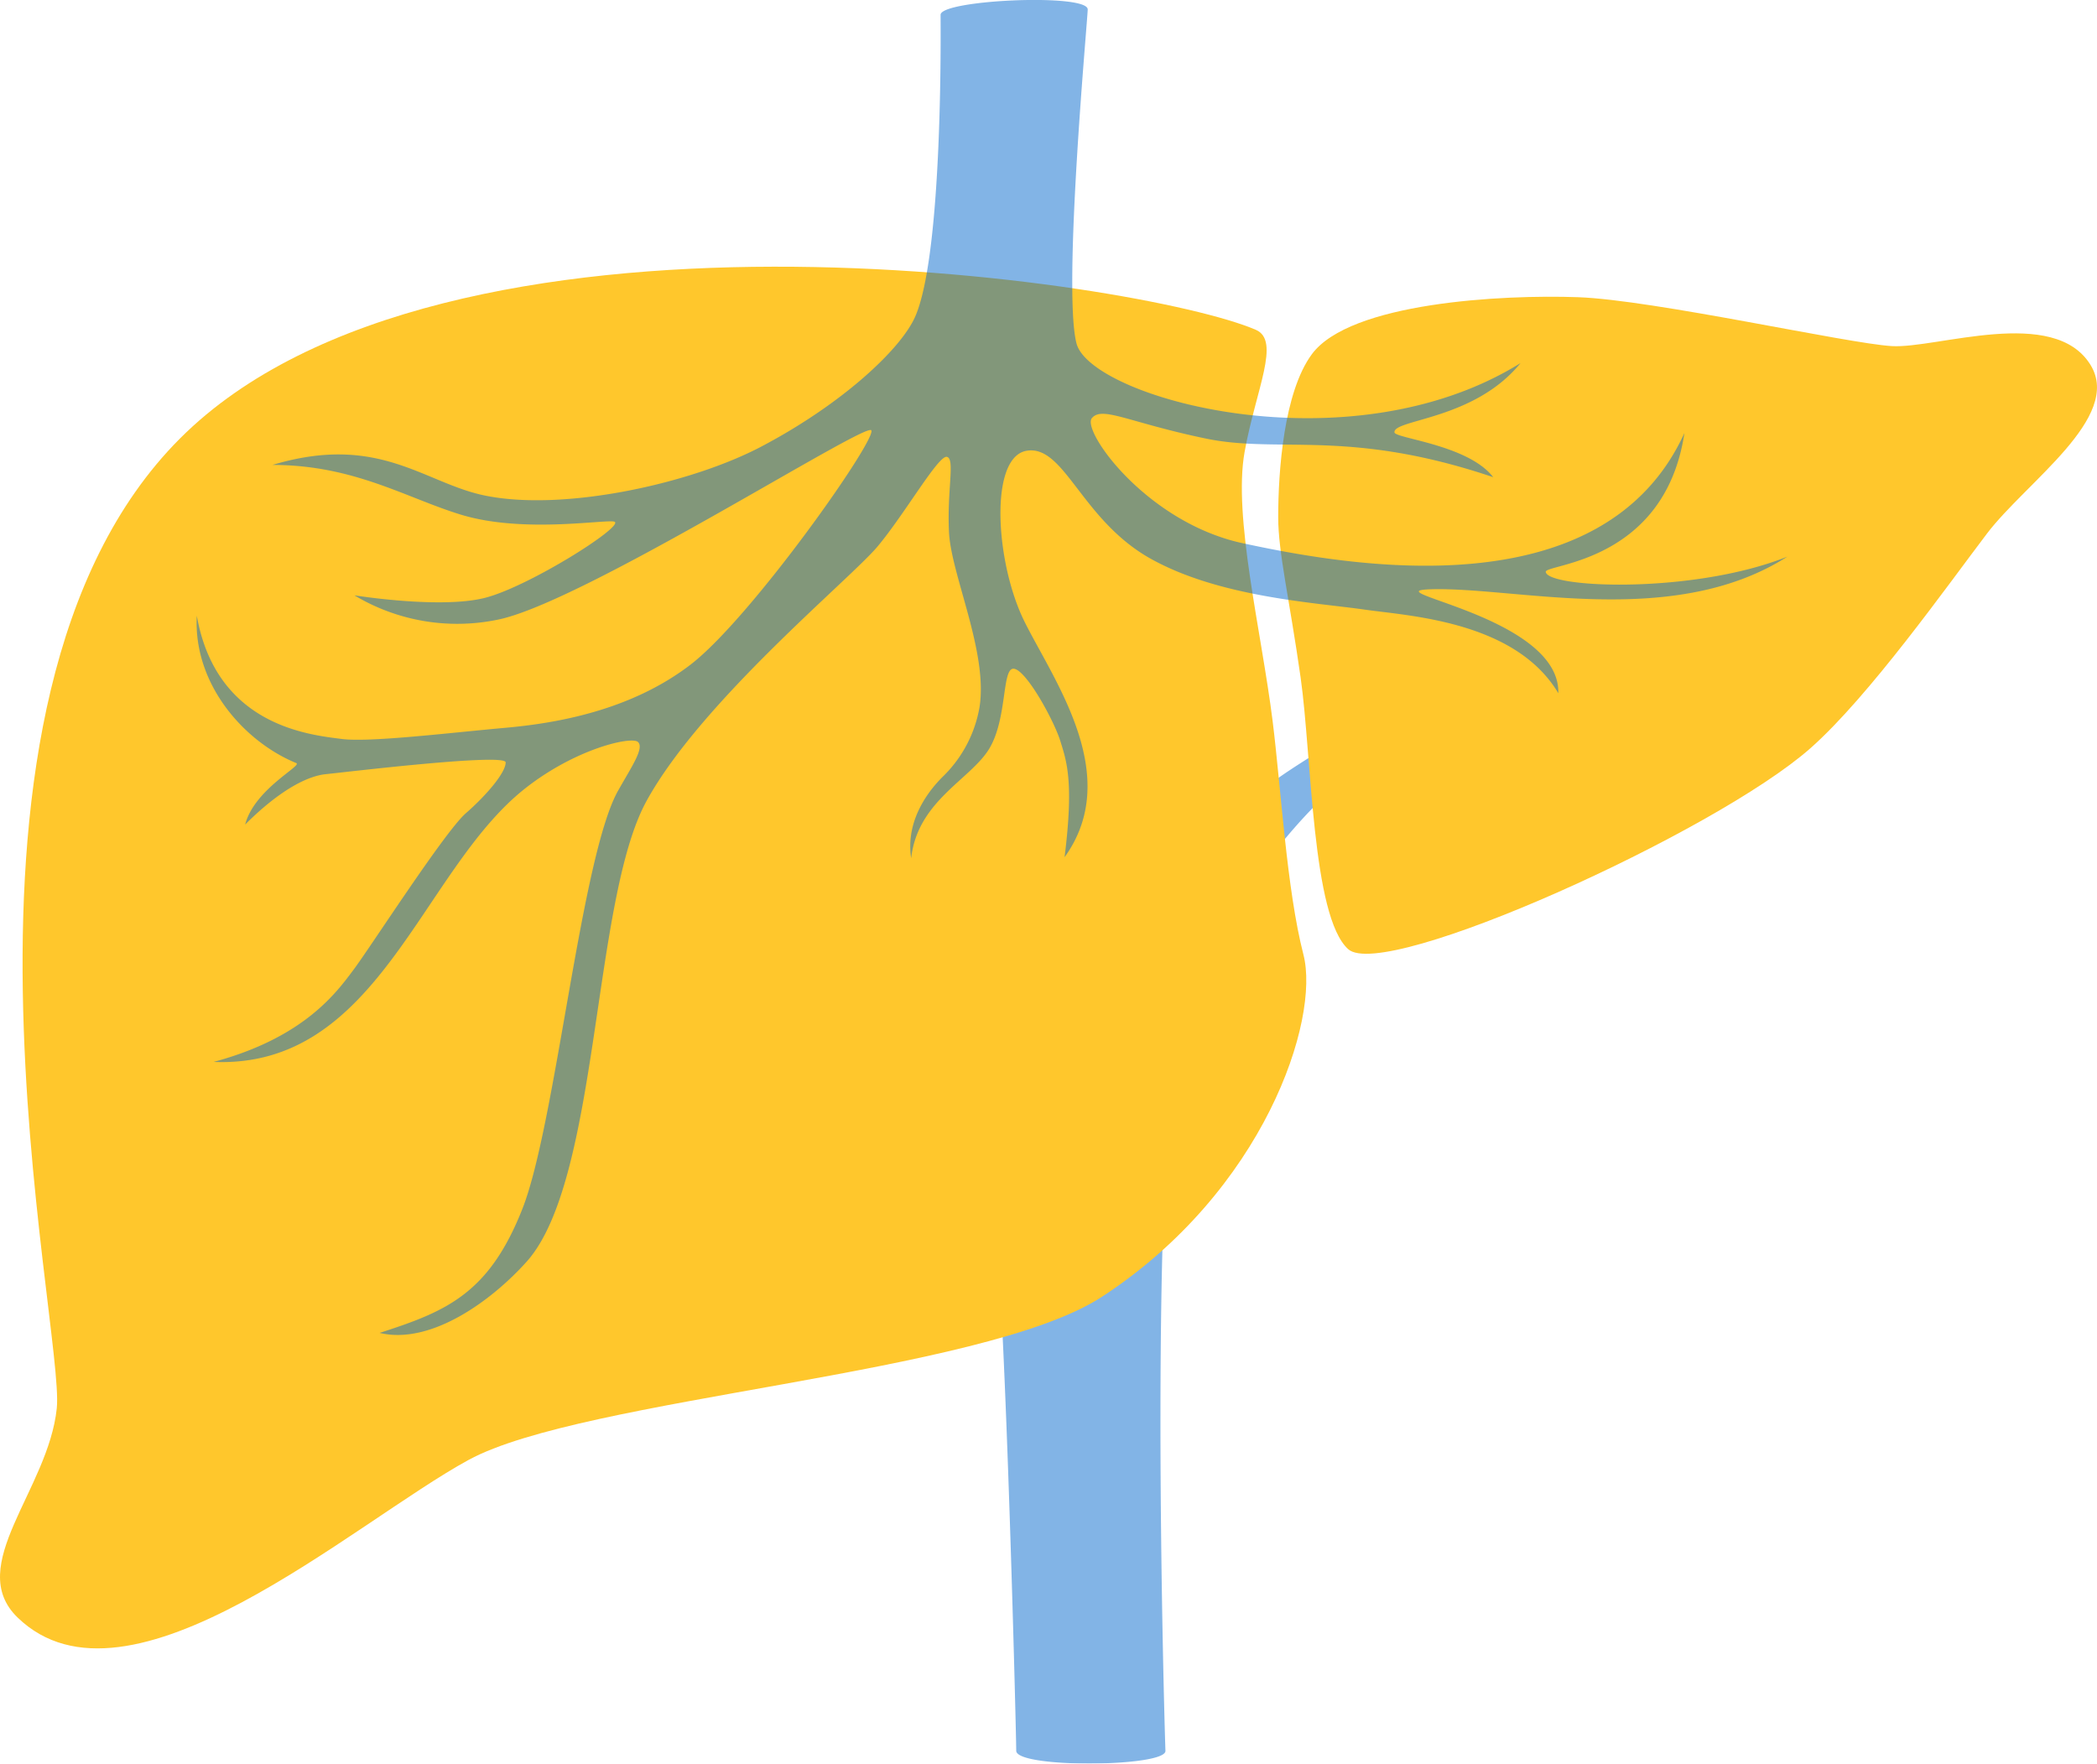 <svg xmlns="http://www.w3.org/2000/svg" width="179.511" height="150.969" viewBox="0 0 179.511 150.969"><g transform="translate(-2651.114 -294.203)"><g opacity="0.49"><path d="M2750.88,444.081c-.059-1.4-1.618-54.088,1.619-63.506,3.028-8.808,11.511-19.012,15.468-20.756s11.332-2.965,14.03-.175c-3.418-3.663-10.253-2.267-10.432-3.139s22.842-10.989,23.741-25.466c-5.755,14.826-32.015,26.861-36.152,30.873s-2.338,3.139-3.058,2.616,1.619-6.977-5.4-13.954c6.655,9.245,1.344,18.238-1.08,23.722-2.7,6.1-4.072,18.97-7.734,19.186-1.978.116-8.993-9.245-13.489-12.559s-14.988-8.6-16.188-9.767c-3.6-3.488-11.151-12.558-13.849-17.965-1.4-2.809-3.777-13.024-8.094-16.686s-11.511-4.593-15.828-2.5c8.684-.707,13.373,3.584,14.269,4.476,4.317,4.3,4.8,13.314,8.933,18.721s8.814,10.466,7.914,11.338-9.532-3.489-11.871-4.71-12.59-3.662-16.367-5.93c-3.467-2.081-7.914-2.791-9.533-12.209a13.967,13.967,0,0,0,7.914,13.6c1.619.873,17.986,6.1,17.986,8.024,0,.712-3.37,2.592-6.655,5.581-5.564,5.064-10.312,10.582-17.626,12.21,7.075-.117,8.033-1.85,9.892-2.791,4.137-2.093,13.67-12.035,17.627-12.558s16.008,5.407,16.008,6.8-1.259,2.616-3.058,4.012c-8.258,6.406-8.993,22.849-26.26,27.732,5.936.756,12.231-3.837,15.108-6.453s12.591-21.454,18.526-21.628,18.166,11.163,19.066,18.837,1.8,43.506,1.8,45.018S2750.94,445.476,2750.88,444.081Z" fill="#06c"/></g><path d="M2830.08,325.458c2.728,4.477-5.516,10-8.873,14.419s-10.072,13.918-15.109,18.372c-8.154,7.209-36.452,20-39.57,17.209s-3.117-16.511-4.076-23.256-1.919-10.7-1.919-13.721c0-3.953.48-10.7,2.878-13.953,3.266-4.434,16.307-5.116,22.782-4.884s23.023,3.954,26.86,4.186S2826.962,320.342,2830.08,325.458Z" fill="#ffc72c"/><path d="M2758.615,322.435c2.158.93,0,5.116-.96,10.465-.994,5.542,1.439,15.349,2.4,23.023.722,5.772,1.2,14.419,2.638,20s-3.357,20.233-17.266,29.3c-10.212,6.659-44.366,8.6-54.2,13.954s-29.118,22.692-38.61,13.488c-4.557-4.419,2.638-10.93,3.357-17.907s-11.991-60.466,10.552-83.024S2748.765,318.19,2758.615,322.435Z" fill="#ffc72c"/><g opacity="0.49"><path d="M2744.226,295.01c0,.814-2.159,23.936-.96,28.588s23.262,10.843,38.011,1.686c-3.957,4.883-10.881,4.8-10.792,5.93.042.522,6.3,1.046,8.454,3.837-12.411-4.186-18.3-1.985-24.641-3.314-6.655-1.395-8.813-2.791-9.713-1.744s4.5,8.721,12.591,10.64c9.532,2.093,31.176,5.872,38.13-9.361-1.678,11.163-11.96,11.192-11.87,11.89.178,1.384,12.59,1.918,20.684-1.309-9.713,6.192-23.023,2.617-30.4,2.791-5.577.132,10.972,2.268,10.792,8.9-3.687-6.192-12.833-6.615-16.548-7.152-4.226-.61-12.41-1.046-18.346-4.36s-7.374-9.768-10.611-9.244-2.7,9.593-.18,14.651,8.453,13.169,3.417,20.145c.809-6.453.18-8.2-.36-9.942s-2.877-6.017-3.957-6.191-.539,4.273-2.158,6.889-6.115,4.448-6.655,9.332c-.539-3.489,1.819-6.125,2.788-7.064a10.857,10.857,0,0,0,3.058-5.843c.763-4.687-2.428-11.338-2.608-15s.539-6.279-.18-6.453-3.6,4.884-5.936,7.674-15.108,13.256-19.784,21.8-3.993,32.429-10.253,39.419c-2.967,3.314-8.183,7.151-12.59,6.1,5.666-1.831,9.353-3.314,12.231-10.639s5.036-30.524,8.273-35.931c1.08-1.918,2.159-3.488,1.619-4.011s-5.364.561-9.712,4.011c-8.9,7.064-12.471,23.954-26.62,23.373,7.794-2.094,10.552-5.989,11.991-7.908s7.794-11.8,9.592-13.372,3.418-3.488,3.418-4.36c0-.827-14.041.876-15.384,1.005s-3.682,1.088-6.919,4.315c.809-3.053,4.922-5.038,4.377-5.262-4.424-1.811-8.834-6.717-8.514-12.616,1.679,9.476,9.713,10.2,12.411,10.552,2.377.307,9.173-.523,14.029-.959,4.123-.371,10.612-1.4,15.828-5.407s16.007-19.361,15.468-20.059-24.821,14.826-32.016,16.221a17.094,17.094,0,0,1-12.23-2.093s7.554,1.221,11.331.175,11.511-5.93,10.972-6.454c-.343-.332-7.645,1.047-13.13-.61-4.686-1.415-9.173-4.273-16.188-4.273,9.113-2.733,12.959,1.539,18.166,2.616,6.745,1.395,17.632-1,23.682-4.186,6.955-3.663,11.991-8.372,13.19-11.163,2.366-5.507,2.158-24.518,2.158-25.8S2744.226,293.615,2744.226,295.01Z" fill="#06c"/></g></g></svg>